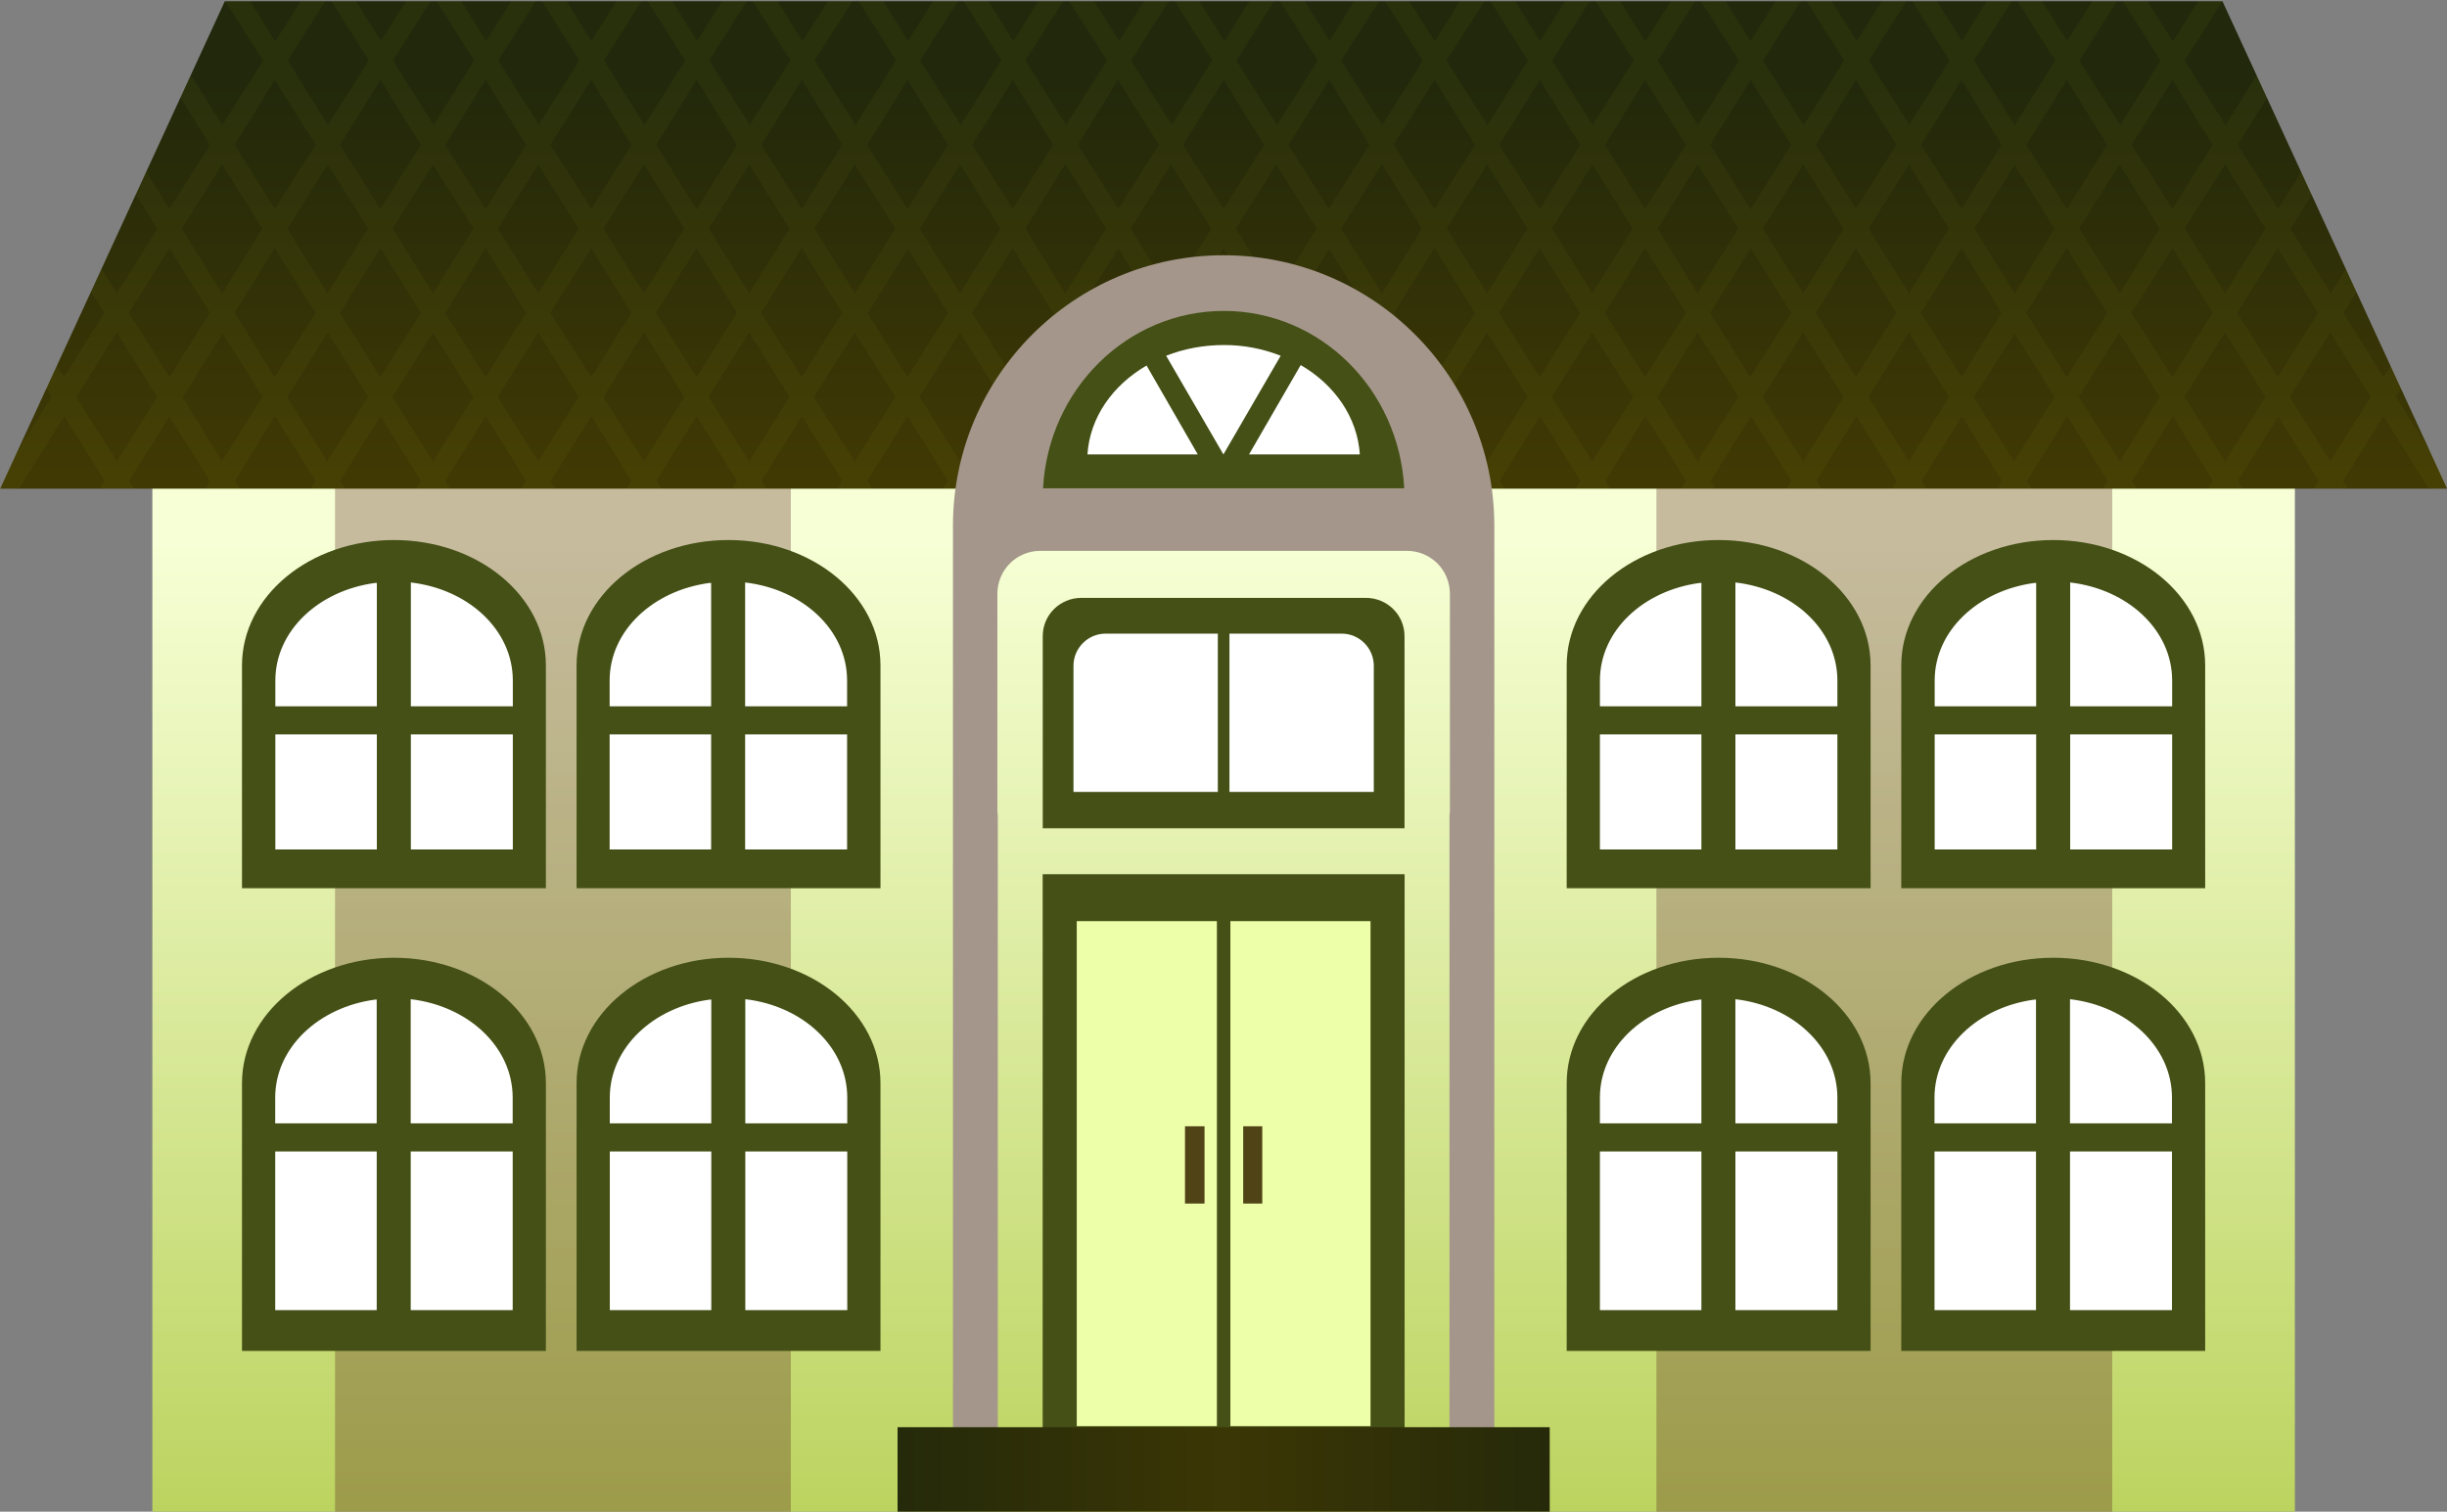 <svg xmlns="http://www.w3.org/2000/svg" viewBox="0 0 205.13 126.743" xmlns:xlink="http://www.w3.org/1999/xlink">
<rect x="0" y="0" width="205.13" height="126.743" fill="#808080" stroke="none"/>
<defs>
<clipPath clipPathUnits="userSpaceOnUse">
<path fill="url(#linearGradient4754)" d="m115.25,730.86c-2.675,1.591-54.641,32.51-75.298,46.75l-14.355,27.531v129.32h179.31v-129.32l-14.355-27.531c-20.66-14.24-72.63-45.16-75.3-46.75z"/>
</clipPath>
<linearGradient id="linearGradient12963" y1="626.56" y2="691.89" gradientUnits="userSpaceOnUse" x2="0">
<stop offset="0" stop-color="#f6ffd5"/>
<stop offset="1" stop-color="#bcd35f"/>
</linearGradient>
<linearGradient gradientTransform="translate(.484)" id="linearGradient12965" y1="639.46" y2="595.59" gradientUnits="userSpaceOnUse" x2="0">
<stop offset="0" stop-color="#540"/>
<stop offset=".5" stop-color="#3b3605"/>
<stop offset="1" stop-color="#22280b"/>
</linearGradient>
<linearGradient id="linearGradient12967" x1="73.793" gradientUnits="userSpaceOnUse" x2="117.57">
<stop offset="0" stop-color="#252a0a"/>
<stop offset=".5" stop-color="#3b3605"/>
<stop offset="1" stop-color="#262a0a"/>
</linearGradient>
</defs>
<g transform="matrix(1.249 0 0 1.249 -16.644 -737.042)">
<path fill="url(#linearGradient12963)" d="m23.552,621.95h143.8v69.694h-143.8z"/>
<path fill="#501616" fill-opacity=".29" d="m35.812,621.96v69.688h30.594v-69.688h-30.594zm88.688,0v69.688h30.594v-69.688h-30.594z"/>
</g>
<g transform="matrix(1.249 0 0 1.031 -44.609 -590.993)">
<path fill="#445016" d="m62.156,651.11c-5.649,0-10.198,4.548-10.198,10.198v21.772h20.396v-21.772c0-5.649-4.548-10.198-10.198-10.198z"/>
<path fill="#fff" d="m63.281,302.12v10.094h6.844v-2.094c0-4.095-2.96-7.452-6.844-8zm-2.375,.031c-3.815,.608-6.719,3.924-6.719,7.969v2.094h6.812v-10.062c-.03,.004-.064-.005-.094,0zm-6.718,12.35v12.906h6.812v-12.906h-6.812zm9.094,0v12.906h6.844v-12.906h-6.844z" transform="translate(0 352.36)"/>
</g>
<g transform="matrix(1.249 0 0 1.031 -16.561 -590.993)">
<path fill="#445016" d="m62.156,651.11c-5.649,0-10.198,4.548-10.198,10.198v21.772h20.396v-21.772c0-5.649-4.548-10.198-10.198-10.198z"/>
<path fill="#fff" d="m63.281,302.12v10.094h6.844v-2.094c0-4.095-2.96-7.452-6.844-8zm-2.375,.031c-3.815,.608-6.719,3.924-6.719,7.969v2.094h6.812v-10.062c-.03,.004-.064-.005-.094,0zm-6.718,12.35v12.906h6.812v-12.906h-6.812zm9.094,0v12.906h6.844v-12.906h-6.844z" transform="translate(0 352.36)"/>
</g>
<g transform="matrix(1.249 0 0 1.031 66.439 -590.993)">
<path fill="#445016" d="m62.156,651.11c-5.649,0-10.198,4.548-10.198,10.198v21.772h20.396v-21.772c0-5.649-4.548-10.198-10.198-10.198z"/>
<path fill="#fff" d="m63.281,302.12v10.094h6.844v-2.094c0-4.095-2.96-7.452-6.844-8zm-2.375,.031c-3.815,.608-6.719,3.924-6.719,7.969v2.094h6.812v-10.062c-.03,.004-.064-.005-.094,0zm-6.718,12.35v12.906h6.812v-12.906h-6.812zm9.094,0v12.906h6.844v-12.906h-6.844z" transform="translate(0 352.36)"/>
</g>
<g transform="matrix(1.249 0 0 1.031 94.488 -590.993)">
<path fill="#445016" d="m62.156,651.11c-5.649,0-10.198,4.548-10.198,10.198v21.772h20.396v-21.772c0-5.649-4.548-10.198-10.198-10.198z"/>
<path fill="#fff" d="m63.281,302.12v10.094h6.844v-2.094c0-4.095-2.96-7.452-6.844-8zm-2.375,.031c-3.815,.608-6.719,3.924-6.719,7.969v2.094h6.812v-10.062c-.03,.004-.064-.005-.094,0zm-6.718,12.35v12.906h6.812v-12.906h-6.812zm9.094,0v12.906h6.844v-12.906h-6.844z" transform="translate(0 352.36)"/>
</g>
<g transform="matrix(1.249 0 0 1.031 -44.609 -626.016)">
<path fill="#445016" d="m62.156,651.11c-5.649,0-10.198,4.548-10.198,10.198v18.119h20.396v-18.119c0-5.649-4.548-10.198-10.198-10.198z"/>
<path fill="#fff" d="m40.781,272.09v8.844h6.844v-1.844c0-3.596-2.96-6.519-6.844-7zm-2.375,.031c-3.815,.534-6.719,3.417-6.719,6.969v1.844h6.812v-8.812c-.03,.004-.064-.004-.094,0zm-6.719,10.812v8.219h6.812v-8.219h-6.812zm9.094,0v8.219h6.844v-8.219h-6.844z" transform="matrix(1 0 0 1.139 22.51 344.65)"/>
</g>
<g transform="matrix(1.249 0 0 1.031 -16.561 -626.016)">
<path fill="#445016" d="m62.156,651.11c-5.649,0-10.198,4.548-10.198,10.198v18.119h20.396v-18.119c0-5.649-4.548-10.198-10.198-10.198z"/>
<path fill="#fff" d="m63.219,272.09v8.844h6.844v-1.844c0-3.596-2.96-6.519-6.844-7zm-2.375,.031c-3.815,.534-6.719,3.417-6.719,6.969v1.844h6.812v-8.812c-.03,.004-.064-.004-.094,0zm-6.719,10.812v8.219h6.812v-8.219h-6.812zm9.094,0v8.219h6.844v-8.219h-6.844z" transform="matrix(1 0 0 1.139 .051 344.65)"/>
</g>
<g transform="matrix(1.249 0 0 1.031 66.439 -626.016)">
<path fill="#445016" d="m62.156,651.11c-5.649,0-10.198,4.548-10.198,10.198v18.119h20.396v-18.119c0-5.649-4.548-10.198-10.198-10.198z"/>
<path fill="#fff" d="m129.69,272.09v8.844h6.844v-1.844c0-3.596-2.96-6.519-6.844-7zm-2.375,.031c-3.815,.534-6.719,3.417-6.719,6.969v1.844h6.812v-8.812c-.03,.004-.064-.004-.094,0zm-6.719,10.812v8.219h6.812v-8.219h-6.812zm9.094,0v8.219h6.844v-8.219h-6.844z" transform="matrix(1 0 0 1.139 -66.408 344.65)"/>
</g>
<g transform="matrix(1.249 0 0 1.031 94.488 -626.016)">
<path fill="#445016" d="m62.156,651.11c-5.649,0-10.198,4.548-10.198,10.198v18.119h20.396v-18.119c0-5.649-4.548-10.198-10.198-10.198z"/>
<path fill="#fff" d="m152.16,272.09v8.844h6.844v-1.844c0-3.596-2.96-6.519-6.844-7zm-2.375,.031c-3.815,.534-6.719,3.417-6.719,6.969v1.844h6.812v-8.812c-.03,.004-.064-.004-.094,0zm-6.719,10.812v8.219h6.812v-8.219h-6.812zm9.094,0v8.219h6.844v-8.219h-6.844z" transform="matrix(1 0 0 1.139 -88.867 344.65)"/>
</g>
<g transform="matrix(1.249 0 0 1.249 -17.249 -737.042)">
<path fill="url(#linearGradient12965)" d="m28.9,590.19-15.077,32.718h164.23l-15.077-32.718z"/>
<path opacity=".038" fill="#d4ff2a" d="m28.906,237.81 2.562,4-2.75,4.344-2.094-3.375-.719,1.5 2,3.188-2.719,4.312-1.562-2.5-.719,1.5 1.469,2.312-2.719,4.344-1.031-1.656-.719,1.531 .906,1.438-2.688,4.312-.5-.781-.719,1.5 .375,.594-2.375,3.812-1.094,2.344h1.281l3.031-4.844 2.719,4.344-.312,.5h2.25l-.312-.5 2.719-4.312 2.719,4.312-.312,.5h2.281l-.312-.5 2.688-4.344 2.75,4.344-.312,.5h2.25l-.312-.5 2.719-4.344 2.719,4.344-.312,.5h2.25l-.312-.5 2.719-4.344 2.719,4.344-.312,.5h2.25l-.312-.5 2.75-4.344 2.688,4.344-.312,.5h2.281l-.312-.5 2.719-4.344 2.719,4.344-.312,.5h2.25l-.312-.5 2.719-4.344 2.719,4.344-.312,.5h2.281l-.312-.5 2.719-4.344 2.719,4.344-.312,.5h2.25l-.312-.5 2.719-4.344 2.719,4.344-.312,.5h2.281l-.312-.5 2.719-4.312 2.719,4.312-.312,.5h2.25l-.312-.5 2.719-4.344 2.719,4.344-.312,.5h2.25l-.312-.5 2.719-4.312 2.719,4.312-.312,.5h2.281l-.312-.5 2.719-4.344 2.719,4.344-.312,.5h2.25l-.312-.5 2.719-4.344 2.719,4.344-.312,.5h2.281l-.312-.5 2.688-4.344 2.75,4.344-.312,.5h2.25l-.312-.5 2.719-4.344 2.719,4.344-.312,.5h2.281l-.312-.5 2.688-4.344 2.719,4.344-.312,.5h2.281l-.312-.5 2.719-4.344 2.688,4.344-.312,.5h2.281l-.312-.5 2.719-4.344 2.719,4.344-.312,.5h2.25l-.312-.5 2.75-4.344 2.688,4.344-.312,.5h2.281l-.312-.5 2.719-4.312 2.719,4.312-.312,.5h2.25l-.312-.5 2.719-4.344 3.031,4.844h1.281l-1.094-2.344-2.375-3.812 .375-.594-.719-1.5-.5,.781-2.688-4.312 .906-1.438-.719-1.531-1.031,1.656-2.719-4.344 1.469-2.312-.719-1.5-1.562,2.5-2.719-4.312 2-3.188-.719-1.5-2.094,3.375-2.75-4.344 2.562-4h-1.656l-1.688,2.719-1.719-2.719h-1.656l2.531,4-2.688,4.344-2.75-4.344 2.531-4h-1.656l-1.688,2.688-1.688-2.688h-1.656l2.531,4-2.719,4.344-2.719-4.344 2.531-4h-1.688l-1.656,2.688-1.688-2.688h-1.656l2.5,4-2.688,4.312-2.719-4.312 2.531-4h-1.656l-1.688,2.688-1.688-2.688h-1.688l2.531,4-2.719,4.344-2.719-4.344 2.531-4h-1.688l-1.688,2.688-1.688-2.688h-1.656l2.562,4-2.75,4.344-2.688-4.344 2.5-4h-1.625l-1.719,2.719-1.688-2.719h-1.656l2.562,4-2.75,4.344-2.719-4.344 2.531-4h-1.656l-1.688,2.688-1.688-2.688h-1.656l2.531,4-2.719,4.344-2.75-4.344 2.562-4h-1.656l-1.688,2.719-1.719-2.719h-1.625l2.531,4-2.719,4.344-2.75-4.344 2.562-4h-1.688l-1.65,2.68-1.688-2.688h-1.656l2.531,4-2.719,4.344-2.719-4.344 2.531-4h-1.656l-1.688,2.719-1.688-2.719h-1.656l2.531,4-2.719,4.344-2.719-4.344 2.531-4h-1.656l-1.688,2.688-1.688-2.688h-1.688l2.562,4-2.75,4.344-2.719-4.344 2.531-4h-1.656l-1.688,2.719-1.688-2.719h-1.656l2.531,4-2.719,4.344-2.719-4.344 2.531-4h-1.656l-1.688,2.688-1.688-2.688h-1.656l2.531,4-2.719,4.344-2.75-4.344 2.562-4h-1.656l-1.719,2.719-1.688-2.719h-1.656l2.531,4-2.719,4.344-2.719-4.344 2.531-4h-1.656l-1.688,2.688-1.688-2.688h-1.656l2.531,4-2.719,4.344-2.719-4.344 2.531-4h-1.688l-1.688,2.688-1.688-2.688h-1.656l2.531,4-2.719,4.312-2.719-4.312 2.531-4h-1.656l-1.688,2.688-1.688-2.688h-1.656l2.531,4-2.719,4.344-2.719-4.344 2.531-4h-1.656l-1.688,2.688-1.688-2.688h-1.656l2.531,4-2.75,4.344-2.688-4.344 2.531-4h-1.656l-1.719,2.719-1.688-2.719h-1.656zm3.344,5.312 2.75,4.344-2.75,4.312-2.688-4.312 2.688-4.344zm7.094,0 2.719,4.344-2.719,4.312-2.719-4.312 2.719-4.344zm7.062,0 2.719,4.344-2.719,4.312-2.719-4.312 2.719-4.344zm7.094,0 2.688,4.344-2.688,4.312-2.75-4.312 2.75-4.344zm7.062,0 2.719,4.344-2.719,4.344-2.719-4.344 2.719-4.344zm7.062,0 2.719,4.344-2.719,4.312-2.719-4.312 2.719-4.344zm7.094,0 2.719,4.344-2.719,4.312-2.718-4.3 2.719-4.35zm7.062,0 2.719,4.344-2.719,4.312-2.719-4.312 2.719-4.344zm7.062,0 2.75,4.344-2.719,4.312-2.719-4.312 2.688-4.344zm7.094,0 2.719,4.344-2.719,4.312-2.719-4.312 2.719-4.344zm7.094,0 2.688,4.344-2.719,4.312-2.719-4.312 2.75-4.344zm7.062,0 2.719,4.344-2.719,4.312-2.75-4.312 2.75-4.344zm7.062,0 2.719,4.344-2.719,4.312-2.719-4.312 2.719-4.344zm7.062,0 2.75,4.344-2.75,4.312-2.688-4.312 2.688-4.344zm7.094,0 2.719,4.344-2.719,4.344-2.719-4.344 2.719-4.344zm7.062,0 2.719,4.344-2.719,4.312-2.688-4.312 2.688-4.344zm7.094,0 2.688,4.344-2.688,4.312-2.719-4.312 2.719-4.344zm7.062,0 2.719,4.344-2.719,4.312-2.719-4.312 2.719-4.344zm7.094,0 2.688,4.344-2.688,4.312-2.75-4.312 2.75-4.344zm-74.312,5.625 2.75,4.344-2.75,4.344-2.688-4.344 2.688-4.344zm21.25,0 2.688,4.344-2.688,4.344-2.75-4.344 2.75-4.344zm-77.844,.031 2.719,4.312-2.719,4.344-2.719-4.344 2.719-4.312zm7.094,0 2.719,4.312-2.75,4.344-2.688-4.344 2.719-4.312zm7.062,0 2.719,4.312-2.719,4.344-2.719-4.344 2.719-4.312zm7.062,0 2.719,4.312-2.719,4.344-2.719-4.344 2.719-4.312zm7.094,0 2.719,4.312-2.719,4.344-2.719-4.344 2.719-4.312zm7.062,0 2.719,4.312-2.719,4.344-2.719-4.344 2.719-4.312zm7.094,0 2.719,4.312-2.719,4.344-2.719-4.344 2.719-4.312zm7.062,0 2.719,4.312-2.719,4.344-2.719-4.344 2.719-4.312zm14.156,0 2.719,4.312-2.719,4.344-2.719-4.344 2.719-4.312zm7.062,0 2.719,4.312-2.719,4.344-2.719-4.344 2.719-4.312zm14.156,0 2.719,4.312-2.719,4.344-2.719-4.344 2.719-4.312zm7.062,0 2.719,4.312-2.719,4.344-2.719-4.344 2.719-4.312zm7.062,0 2.75,4.312-2.75,4.344-2.688-4.344 2.688-4.312zm7.094,0 2.719,4.312-2.719,4.344-2.719-4.344 2.719-4.312zm7.094,0 2.688,4.312-2.688,4.344-2.719-4.344 2.719-4.312zm7.062,0 2.719,4.312-2.68,4.36-2.72-4.35 2.72-4.31zm7.062,0 2.719,4.312-2.688,4.344-2.75-4.344 2.719-4.312zm7.094,0 2.719,4.312-2.719,4.344-2.719-4.344 2.719-4.312zm-137.97,5.625 2.719,4.344-2.719,4.312-2.719-4.312 2.719-4.344zm7.062,0 2.75,4.344-2.75,4.312-2.688-4.312 2.688-4.344zm7.094,0 2.719,4.344-2.719,4.312-2.719-4.312 2.719-4.344zm7.062,0 2.719,4.344-2.719,4.312-2.719-4.312 2.719-4.344zm7.094,0 2.688,4.344-2.688,4.312-2.75-4.312 2.75-4.344zm7.062,0 2.719,4.344-2.719,4.312-2.719-4.312 2.719-4.344zm7.062,0 2.719,4.344-2.719,4.312-2.719-4.312 2.719-4.344zm7.094,0 2.719,4.344-2.719,4.312-2.67-4.3 2.719-4.344zm7.062,0 2.719,4.344-2.719,4.312-2.719-4.312 2.719-4.344zm7.094,0 2.719,4.344-2.719,4.312-2.719-4.312 2.719-4.344zm14.125,0 2.719,4.344-2.67,4.32-2.72-4.31 2.72-4.34zm7.094,0 2.719,4.344-2.719,4.312-2.719-4.312 2.719-4.344zm7.062,0 2.719,4.344-2.719,4.312-2.719-4.312 2.719-4.344zm7.062,0 2.75,4.344-2.75,4.312-2.688-4.312 2.688-4.344zm7.094,0 2.719,4.344-2.75,4.312-2.688-4.312 2.719-4.344zm7.062,0 2.719,4.344-2.719,4.312-2.688-4.312 2.688-4.344zm7.094,0 2.688,4.344-2.688,4.312-2.719-4.312 2.719-4.344zm7.062,0 2.719,4.344-2.719,4.312-2.719-4.312 2.719-4.344zm7.094,0 2.688,4.344-2.688,4.312-2.75-4.312 2.75-4.344zm7.062,0 2.719,4.344-2.719,4.312-2.719-4.312 2.719-4.344zm-70.75,.031 2.719,4.312-2.719,4.312-2.719-4.312 2.719-4.312zm-74.281,5.625 2.719,4.344-2.719,4.312-2.719-4.312 2.719-4.344zm7.062,0 2.719,4.312-2.719,4.344-2.642-4.3 2.719-4.35zm7.094,0 2.719,4.312-2.75,4.344-2.688-4.312 2.719-4.344zm7.062,0 2.719,4.344-2.719,4.312-2.719-4.312 2.719-4.344zm7.062,0 2.719,4.344-2.719,4.312-2.719-4.312 2.719-4.344zm7.094,0 2.719,4.344-2.719,4.312-2.719-4.312 2.719-4.344zm7.062,0 2.719,4.344-2.719,4.312-2.719-4.344 2.719-4.312zm7.094,0 2.719,4.344-2.719,4.312-2.75-4.312 2.75-4.344zm7.062,0 2.719,4.344-2.719,4.312-2.719-4.344 2.719-4.312zm7.062,0 2.75,4.344-2.75,4.312-2.688-4.344 2.688-4.312zm7.094,0 2.719,4.312-2.719,4.344-2.719-4.312 2.719-4.344zm7.062,0 2.719,4.344-2.719,4.312-2.719-4.344 2.719-4.312zm7.094,0 2.688,4.312-2.688,4.344-2.75-4.312 2.75-4.344zm7.062,0 2.719,4.312-2.719,4.344-2.719-4.312 2.719-4.344zm7.062,0 2.75,4.344-2.75,4.312-2.719-4.312 2.719-4.344zm7.062,0 2.75,4.312-2.75,4.344-2.688-4.312 2.688-4.344zm7.094,0 2.719,4.344-2.719,4.312-2.719-4.312 2.719-4.344zm7.094,0 2.688,4.344-2.688,4.312-2.719-4.312 2.719-4.344zm7.062,0 2.719,4.344-2.719,4.312-2.719-4.312 2.82-4.34zm7.062,0 2.719,4.344-2.688,4.312-2.75-4.344 2.719-4.312zm7.094,0 2.719,4.344-2.719,4.312-2.719-4.344 2.719-4.312zm7.062,0 2.719,4.344-2.719,4.312-2.719-4.312 2.719-4.344z" transform="translate(0 352.36)"/>
</g>
<g transform="matrix(1.249 0 0 1.249 -16.644 -737.042)">
<path fill="#a4968a" d="m95.453,607.24c-10.033,0-18.167,8.133-18.167,18.167v62.676h3.009v-43.232c-.009-.094-.028-.188-.028-.284v-14.59c0-1.615 1.281-2.895 2.895-2.895h24.582c1.615,0 2.895,1.281 2.895,2.895v14.59c0,.096-.019,.19-.028,.284v43.232h3.009v-62.676c0-10.033-8.133-18.167-18.167-18.167z"/>
<path fill="#445016" d="m83.307,648.79h24.292v38.271h-24.292z"/>
<path fill="#efa" d="m85.594,651.94v33.9h9.406v-33.9h-9.406zm10.312,0v33.9h9.406v-33.9h-9.406z"/>
</g>
<g transform="matrix(1.249 0 0 1.249 -16.644 -751.209)">
<path fill="#445016" d="m95.468,622.32c-6.483,0-11.787,5.269-12.135,11.906h24.24c-.348-6.638-5.622-11.906-12.105-11.906z"/>
<path fill="#fff" d="m95.469,272.25c-1.38,0-2.7,.255-3.875,.719l3.844,6.625 3.844-6.625c-1.166-.46-2.443-.72-3.813-.72zm5.156,1.344-3.469,6h7.438c-.16-2.489-1.689-4.677-3.969-6zm-10.344,.031c-2.279,1.323-3.809,3.484-3.969,5.969h7.406l-3.438-5.969z" transform="translate(0 352.36)"/>
</g>
<g transform="matrix(1.249 0 0 1.249 -16.644 -737.042)">
<path fill="#445016" d="m85.906,630.24c-1.436,0-2.594,1.145-2.594,2.567v12.896h24.281v-12.896c0-1.421-1.157-2.567-2.594-2.567z"/>
<path fill="#fff" d="m87.531,632.64c-1.193,0-2.156,.976-2.156,2.156v8.469h9.688v-10.625h-7.531zm8.312,0v10.625h9.688v-8.469c0-1.181-.963-2.156-2.156-2.156h-7.531z"/>
<path fill="#504416" d="m92.859,665.71v5.188h1.312v-5.188h-1.312zm3.906,0v5.188h1.281v-5.188h-1.281z"/>
<path fill="url(#linearGradient12967)" d="m73.567,685.91h43.771v5.729h-43.771z"/>
</g>
</svg>
